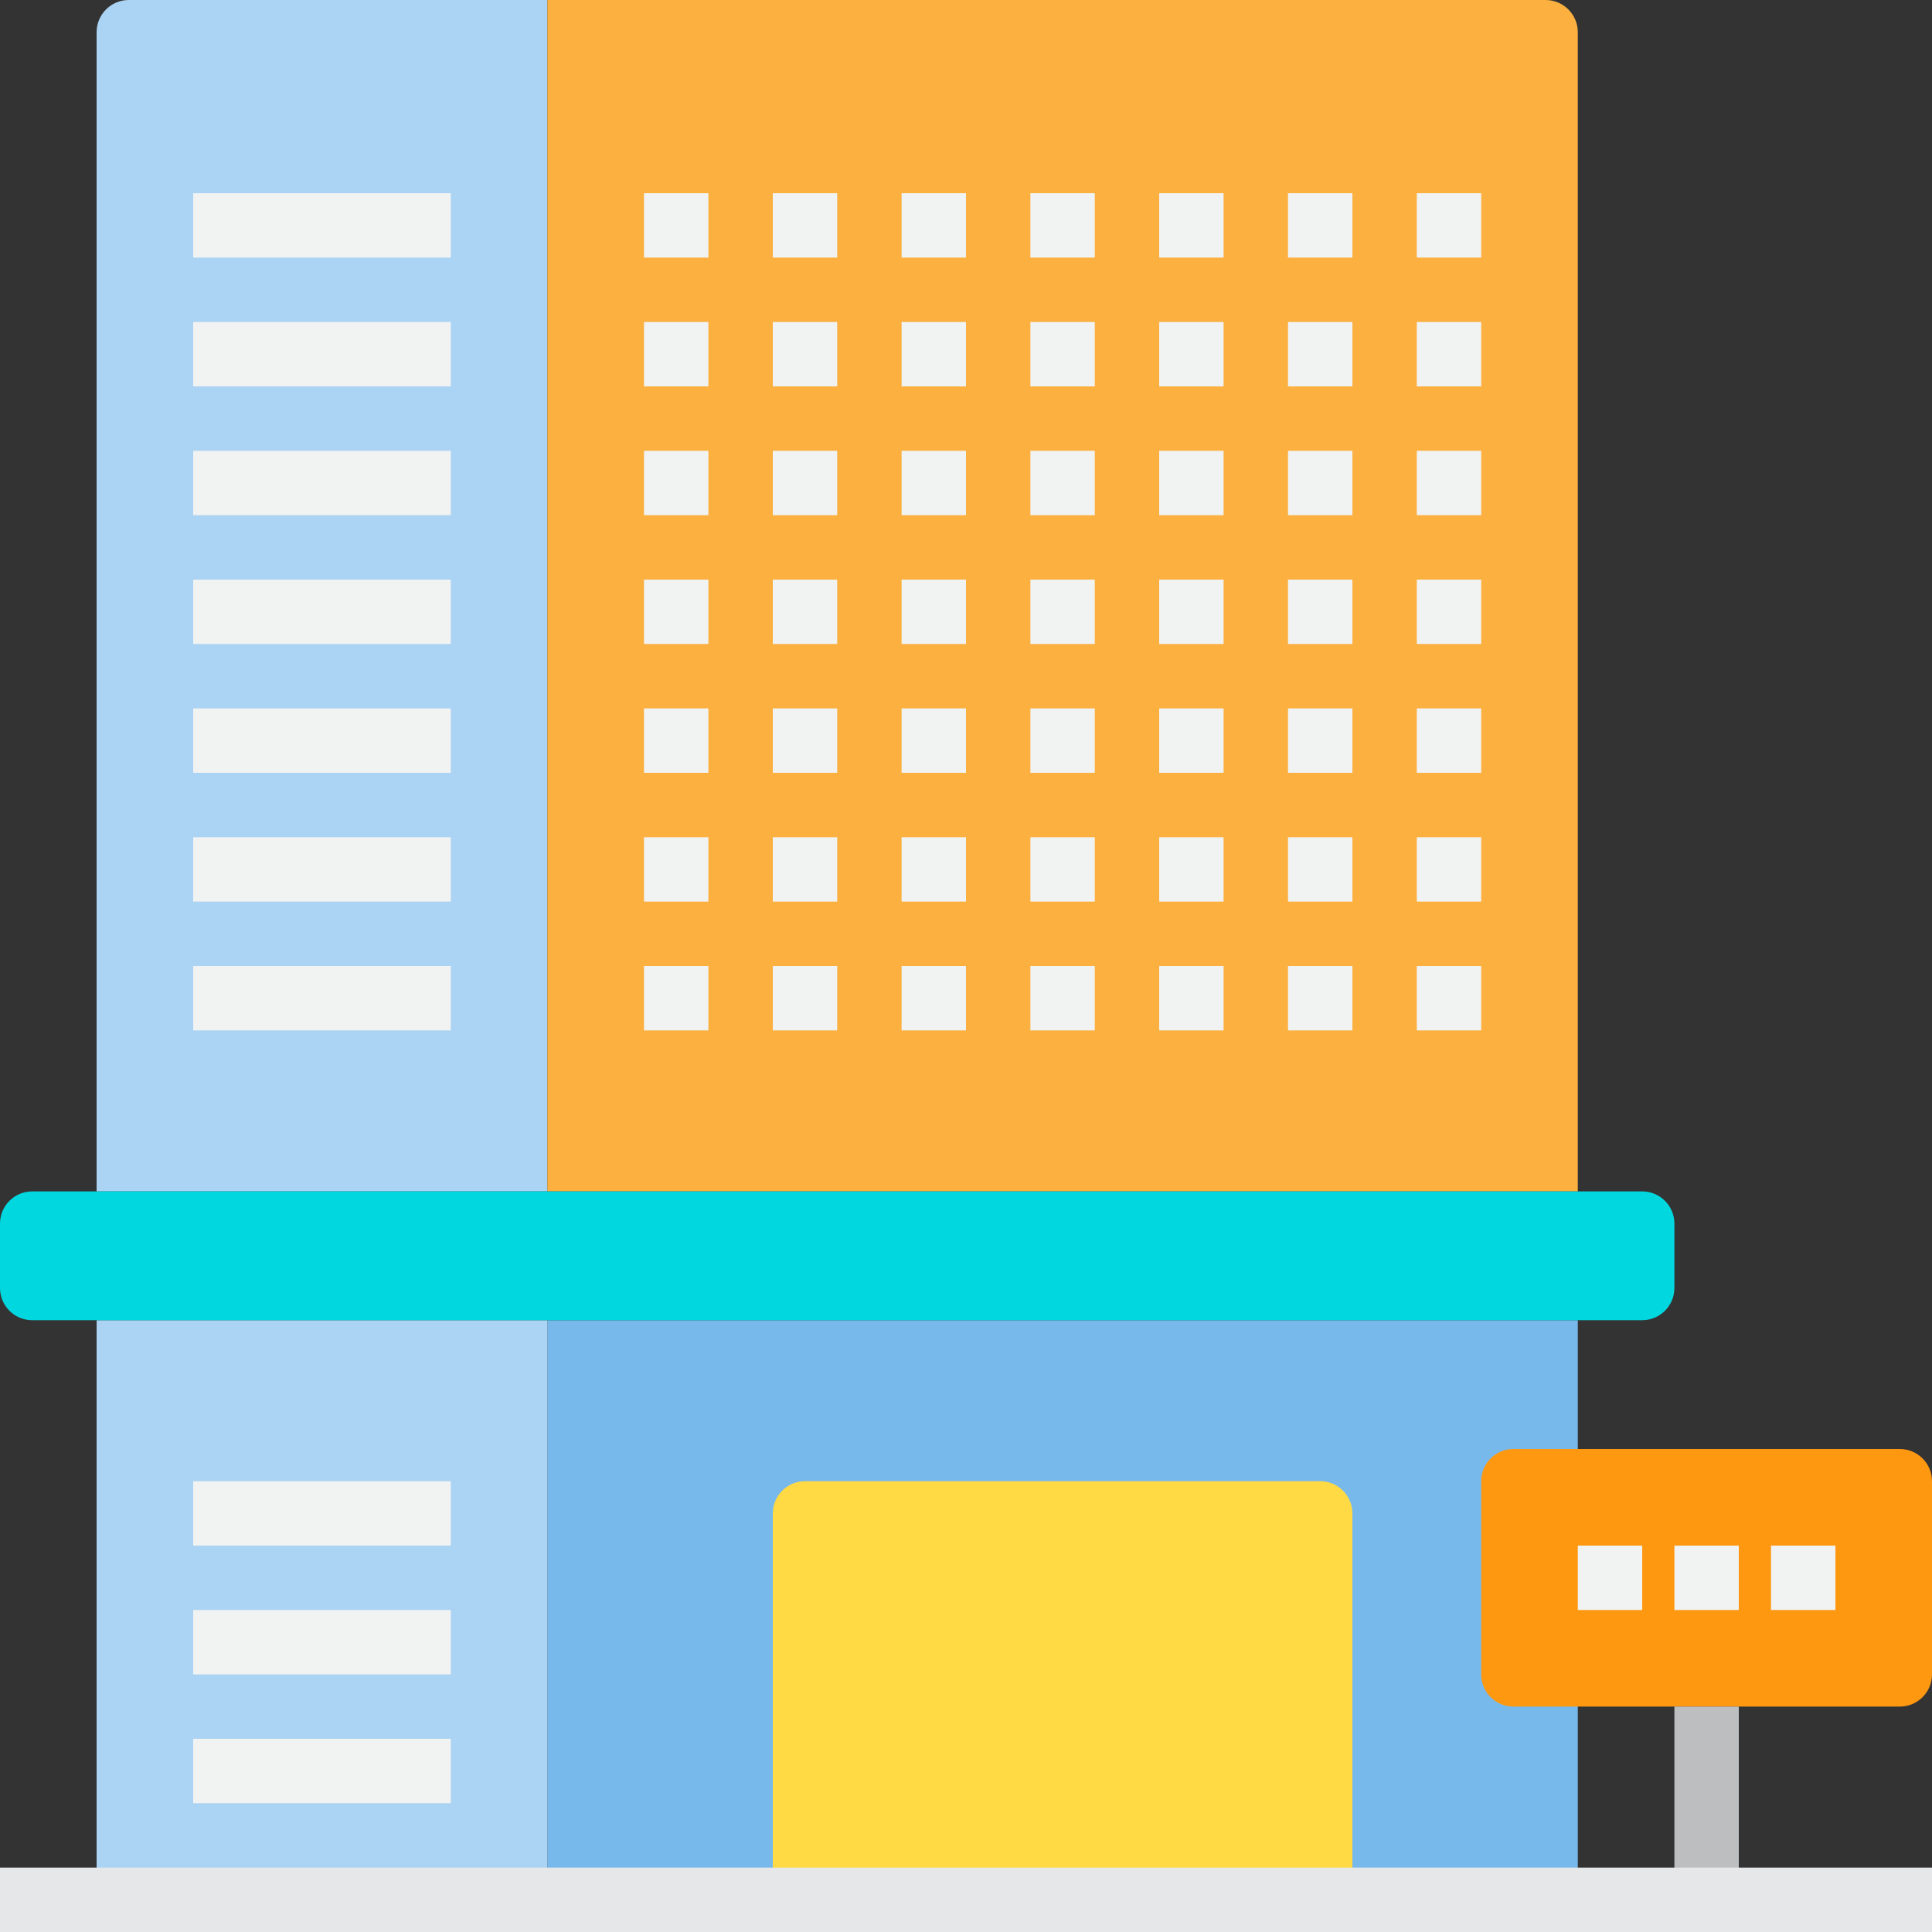 <?xml version="1.0" encoding="iso-8859-1"?>
<!-- Generator: Adobe Illustrator 19.0.0, SVG Export Plug-In . SVG Version: 6.00 Build 0)  -->
<svg version="1.1" id="Capa_1" xmlns="http://www.w3.org/2000/svg" xmlns:xlink="http://www.w3.org/1999/xlink" x="0px" y="0px"
	 viewBox="0 0 480 480" style="enable-background:new 0 0 480 480;" xml:space="preserve">
<rect x="0" y="0" width="480" height="480" fill="#333333" stroke="none"/>
<path style="fill:#78B9EB;" d="M136,328v144h16h40h144h56v-48v-64v-16v-16H136z"/>
<g>
	<path style="fill:#ABD3F3;" d="M24,328h112v144H24V328z"/>
	<path style="fill:#ABD3F3;" d="M32,0c-4.418,0-8,3.582-8,8v288h112V0H32z"/>
</g>
<path style="fill:#FBB040;" d="M384,0H136v296h256V8C392,3.582,388.418,0,384,0z"/>
<path style="fill:#FF9811;" d="M376,360h96c4.418,0,8,3.582,8,8v48c0,4.418-3.582,8-8,8h-96c-4.418,0-8-3.582-8-8v-48
	C368,363.582,371.582,360,376,360z"/>
<path style="fill:#00D7DF;" d="M392,328h16c4.418,0,8-3.582,8-8v-16c0-4.418-3.582-8-8-8H8c-4.418,0-8,3.582-8,8v16
	c0,4.418,3.582,8,8,8H392z"/>
<path style="fill:#FFDA44;" d="M192,376v96h144v-96c0-4.418-3.582-8-8-8H200C195.582,368,192,371.582,192,376z"/>
<path style="fill:#BCBEC0;" d="M416,424h16v48h-16V424z"/>
<path style="fill:#E6E7E8;" d="M0,464h480v16H0V464z"/>
<g>
	<path style="fill:#F1F2F2;" d="M48,48h64v16H48V48z"/>
	<path style="fill:#F1F2F2;" d="M48,112h64v16H48V112z"/>
	<path style="fill:#F1F2F2;" d="M48,176h64v16H48V176z"/>
	<path style="fill:#F1F2F2;" d="M48,240h64v16H48V240z"/>
	<path style="fill:#F1F2F2;" d="M48,368h64v16H48V368z"/>
	<path style="fill:#F1F2F2;" d="M48,400h64v16H48V400z"/>
	<path style="fill:#F1F2F2;" d="M48,432h64v16H48V432z"/>
	<path style="fill:#F1F2F2;" d="M48,208h64v16H48V208z"/>
	<path style="fill:#F1F2F2;" d="M48,144h64v16H48V144z"/>
	<path style="fill:#F1F2F2;" d="M48,80h64v16H48V80z"/>
	<path style="fill:#F1F2F2;" d="M160,48h16v16h-16V48z"/>
	<path style="fill:#F1F2F2;" d="M192,48h16v16h-16V48z"/>
	<path style="fill:#F1F2F2;" d="M224,48h16v16h-16V48z"/>
	<path style="fill:#F1F2F2;" d="M256,48h16v16h-16V48z"/>
	<path style="fill:#F1F2F2;" d="M288,48h16v16h-16V48z"/>
	<path style="fill:#F1F2F2;" d="M320,48h16v16h-16V48z"/>
	<path style="fill:#F1F2F2;" d="M352,48h16v16h-16V48z"/>
	<path style="fill:#F1F2F2;" d="M160,80h16v16h-16V80z"/>
	<path style="fill:#F1F2F2;" d="M192,80h16v16h-16V80z"/>
	<path style="fill:#F1F2F2;" d="M224,80h16v16h-16V80z"/>
	<path style="fill:#F1F2F2;" d="M256,80h16v16h-16V80z"/>
	<path style="fill:#F1F2F2;" d="M288,80h16v16h-16V80z"/>
	<path style="fill:#F1F2F2;" d="M320,80h16v16h-16V80z"/>
	<path style="fill:#F1F2F2;" d="M352,80h16v16h-16V80z"/>
	<path style="fill:#F1F2F2;" d="M160,112h16v16h-16V112z"/>
	<path style="fill:#F1F2F2;" d="M192,112h16v16h-16V112z"/>
	<path style="fill:#F1F2F2;" d="M224,112h16v16h-16V112z"/>
	<path style="fill:#F1F2F2;" d="M256,112h16v16h-16V112z"/>
	<path style="fill:#F1F2F2;" d="M288,112h16v16h-16V112z"/>
	<path style="fill:#F1F2F2;" d="M320,112h16v16h-16V112z"/>
	<path style="fill:#F1F2F2;" d="M352,112h16v16h-16V112z"/>
	<path style="fill:#F1F2F2;" d="M160,144h16v16h-16V144z"/>
	<path style="fill:#F1F2F2;" d="M192,144h16v16h-16V144z"/>
	<path style="fill:#F1F2F2;" d="M224,144h16v16h-16V144z"/>
	<path style="fill:#F1F2F2;" d="M256,144h16v16h-16V144z"/>
	<path style="fill:#F1F2F2;" d="M288,144h16v16h-16V144z"/>
	<path style="fill:#F1F2F2;" d="M320,144h16v16h-16V144z"/>
	<path style="fill:#F1F2F2;" d="M352,144h16v16h-16V144z"/>
	<path style="fill:#F1F2F2;" d="M160,176h16v16h-16V176z"/>
	<path style="fill:#F1F2F2;" d="M192,176h16v16h-16V176z"/>
	<path style="fill:#F1F2F2;" d="M224,176h16v16h-16V176z"/>
	<path style="fill:#F1F2F2;" d="M256,176h16v16h-16V176z"/>
	<path style="fill:#F1F2F2;" d="M288,176h16v16h-16V176z"/>
	<path style="fill:#F1F2F2;" d="M320,176h16v16h-16V176z"/>
	<path style="fill:#F1F2F2;" d="M352,176h16v16h-16V176z"/>
	<path style="fill:#F1F2F2;" d="M160,208h16v16h-16V208z"/>
	<path style="fill:#F1F2F2;" d="M192,208h16v16h-16V208z"/>
	<path style="fill:#F1F2F2;" d="M224,208h16v16h-16V208z"/>
	<path style="fill:#F1F2F2;" d="M256,208h16v16h-16V208z"/>
	<path style="fill:#F1F2F2;" d="M288,208h16v16h-16V208z"/>
	<path style="fill:#F1F2F2;" d="M320,208h16v16h-16V208z"/>
	<path style="fill:#F1F2F2;" d="M352,208h16v16h-16V208z"/>
	<path style="fill:#F1F2F2;" d="M160,240h16v16h-16V240z"/>
	<path style="fill:#F1F2F2;" d="M192,240h16v16h-16V240z"/>
	<path style="fill:#F1F2F2;" d="M224,240h16v16h-16V240z"/>
	<path style="fill:#F1F2F2;" d="M256,240h16v16h-16V240z"/>
	<path style="fill:#F1F2F2;" d="M288,240h16v16h-16V240z"/>
	<path style="fill:#F1F2F2;" d="M320,240h16v16h-16V240z"/>
	<path style="fill:#F1F2F2;" d="M352,240h16v16h-16V240z"/>
	<path style="fill:#F1F2F2;" d="M416,384h16v16h-16V384z"/>
	<path style="fill:#F1F2F2;" d="M440,384h16v16h-16V384z"/>
	<path style="fill:#F1F2F2;" d="M392,384h16v16h-16V384z"/>
</g>
<g>
</g>
<g>
</g>
<g>
</g>
<g>
</g>
<g>
</g>
<g>
</g>
<g>
</g>
<g>
</g>
<g>
</g>
<g>
</g>
<g>
</g>
<g>
</g>
<g>
</g>
<g>
</g>
<g>
</g>
</svg>
